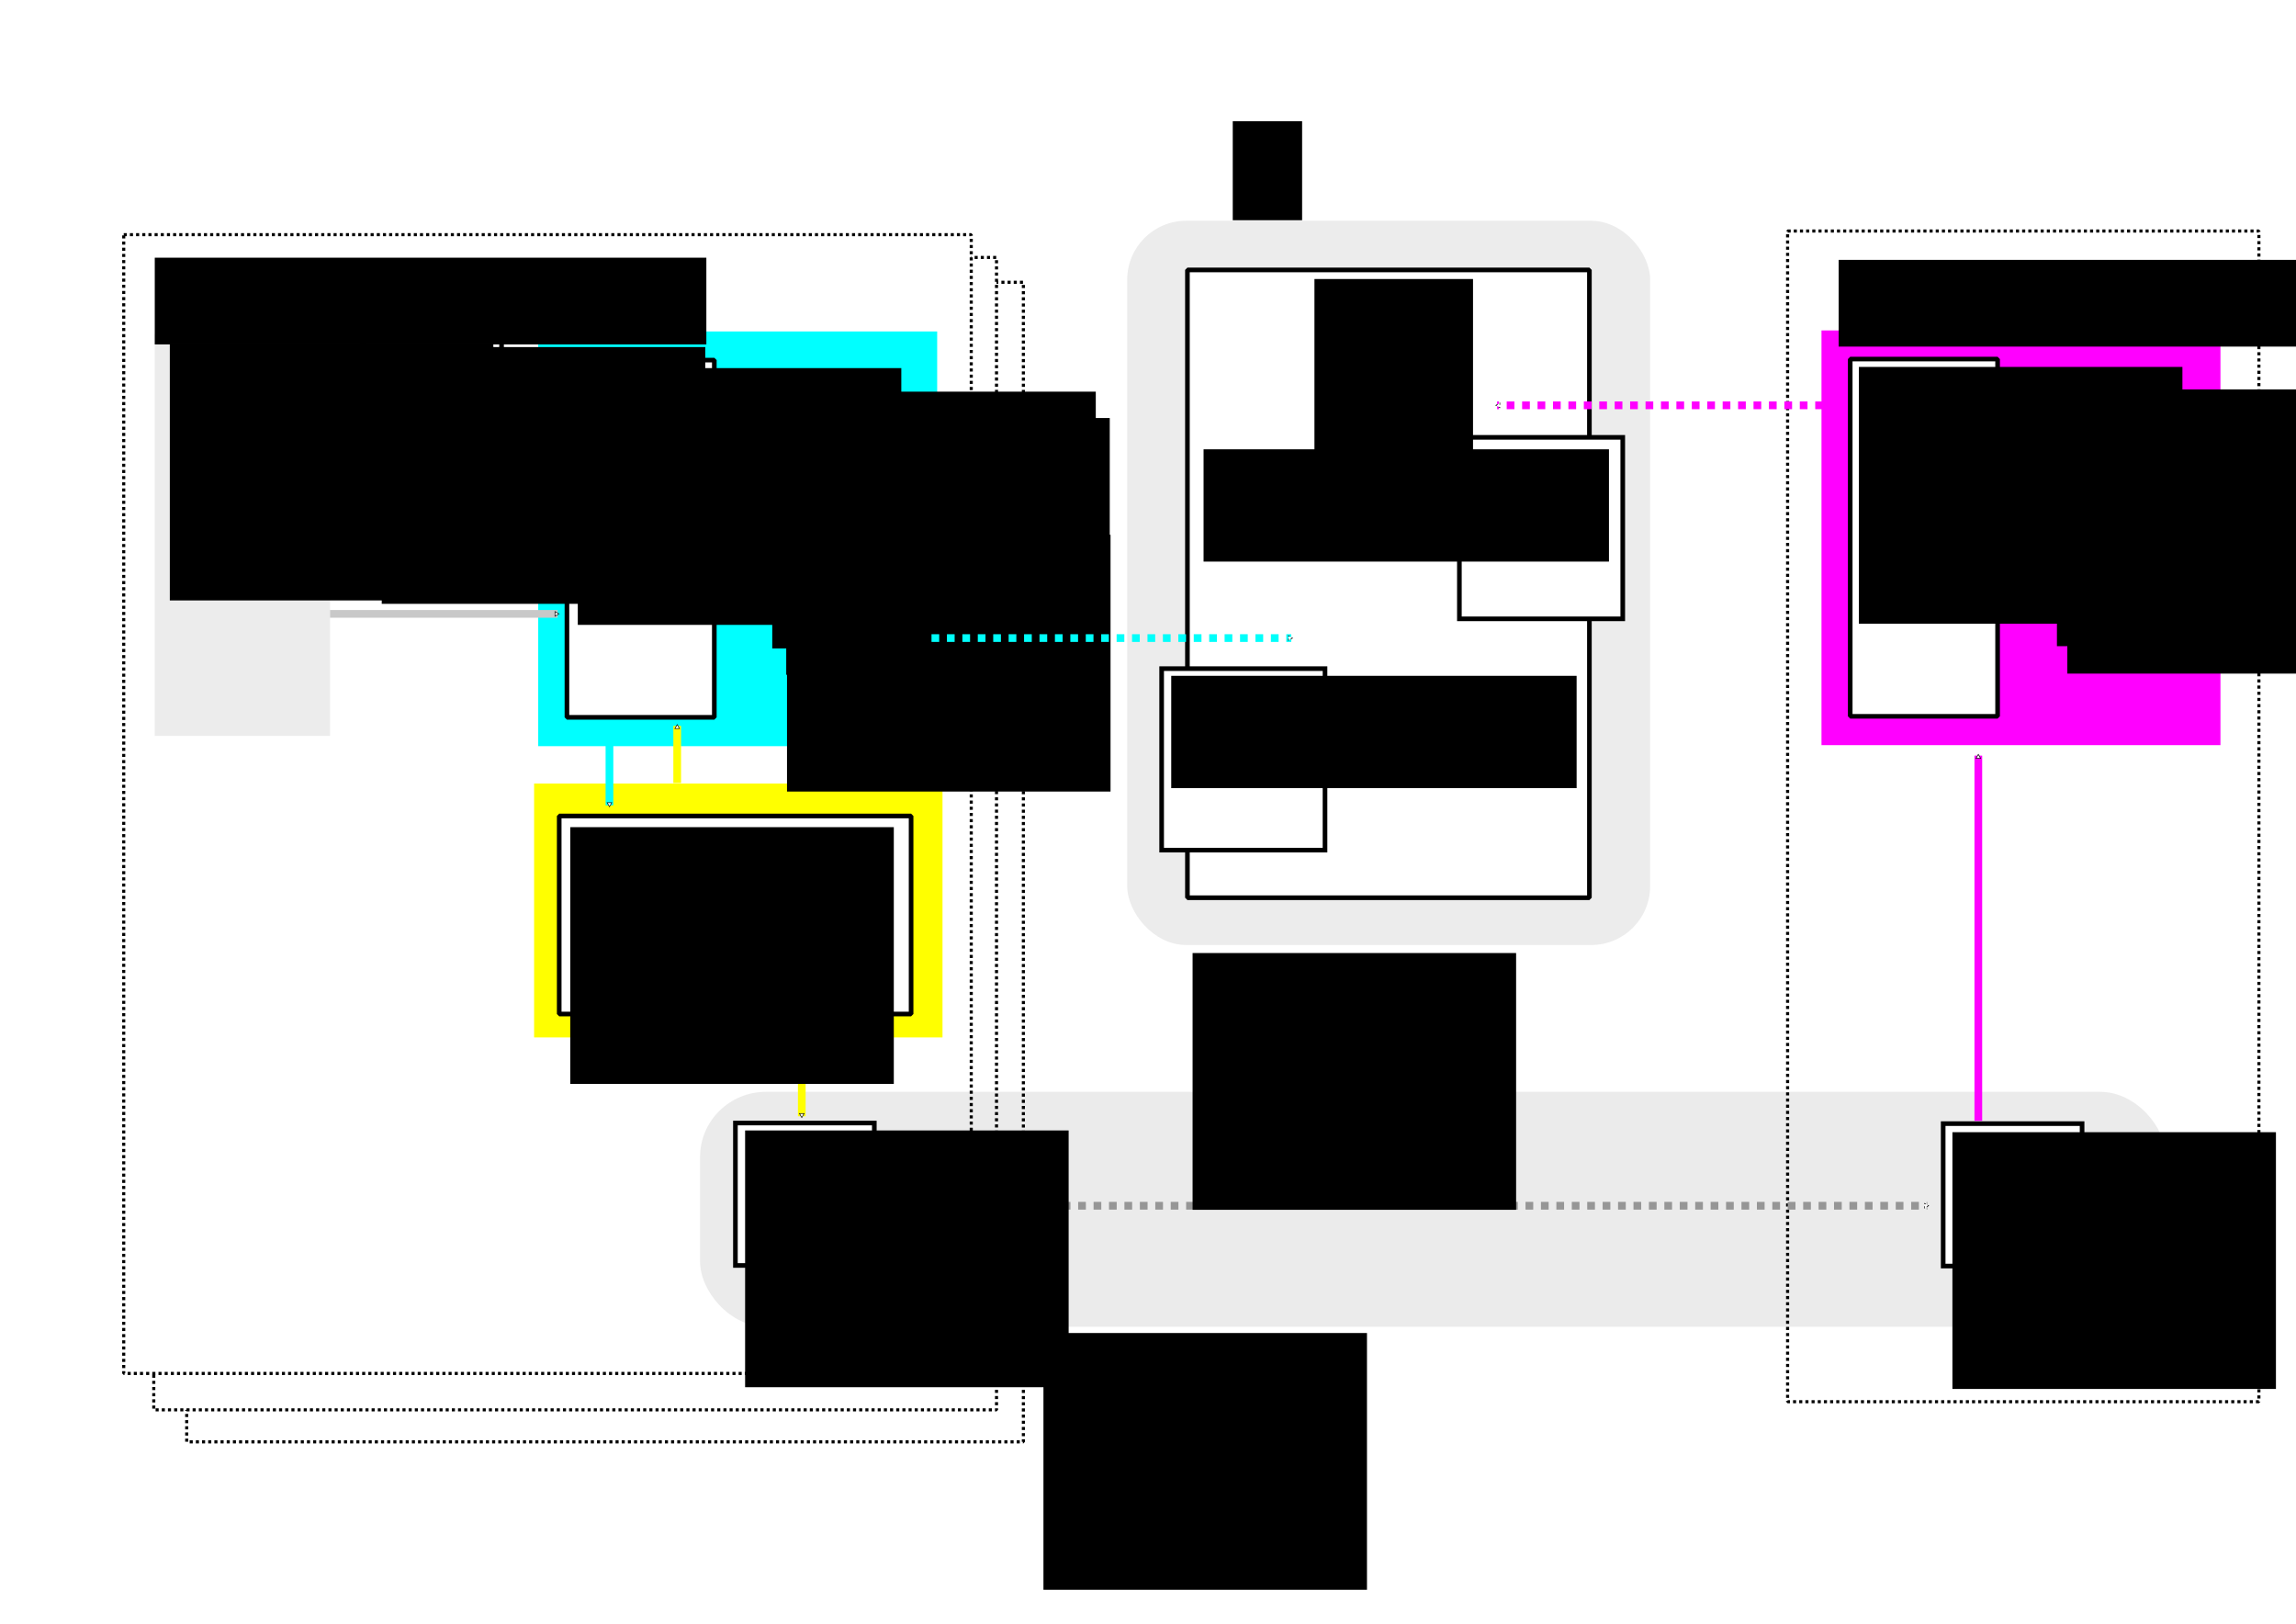 <?xml version="1.0" encoding="UTF-8" standalone="no"?>
<!-- Created with Inkscape (http://www.inkscape.org/) -->

<svg
   xmlns:dc="http://purl.org/dc/elements/1.1/"
   xmlns:cc="http://creativecommons.org/ns#"
   xmlns:rdf="http://www.w3.org/1999/02/22-rdf-syntax-ns#"
   xmlns:svg="http://www.w3.org/2000/svg"
   xmlns="http://www.w3.org/2000/svg"
   xmlns:sodipodi="http://sodipodi.sourceforge.net/DTD/sodipodi-0.dtd"
   xmlns:inkscape="http://www.inkscape.org/namespaces/inkscape"
   width="1488.189"
   height="1052.362"
   id="svg2"
   version="1.1"
   inkscape:version="0.48.4 r9939"
   sodipodi:docname="simBotDiagram.svg">
  <defs
     id="defs4">
    <marker
       inkscape:stockid="EmptyTriangleOutS"
       orient="auto"
       refY="0.0"
       refX="0.0"
       id="EmptyTriangleOutS"
       style="overflow:visible">
      <path
         id="path4800"
         d="M 5.77,0.0 L -2.88,5.0 L -2.88,-5.0 L 5.77,0.0 z "
         style="fill-rule:evenodd;fill:#FFFFFF;stroke:#000000;stroke-width:1.0pt"
         transform="scale(0.2) translate(-3.0,0)" />
    </marker>
    <marker
       inkscape:stockid="EmptyTriangleInS"
       orient="auto"
       refY="0.0"
       refX="0.0"
       id="EmptyTriangleInS"
       style="overflow:visible">
      <path
         id="path4791"
         d="M 5.77,0.0 L -2.88,5.0 L -2.88,-5.0 L 5.77,0.0 z "
         style="fill-rule:evenodd;fill:#FFFFFF;stroke:#000000;stroke-width:1.0pt"
         transform="scale(-0.2) translate(-3.0,0)" />
    </marker>
    <marker
       inkscape:stockid="EmptyTriangleInL"
       orient="auto"
       refY="0.0"
       refX="0.0"
       id="EmptyTriangleInL"
       style="overflow:visible">
      <path
         id="path4785"
         d="M 5.77,0.0 L -2.88,5.0 L -2.88,-5.0 L 5.77,0.0 z "
         style="fill-rule:evenodd;fill:#FFFFFF;stroke:#000000;stroke-width:1.0pt"
         transform="scale(-0.8) translate(-6,0)" />
    </marker>
    <marker
       inkscape:stockid="EmptyTriangleOutL"
       orient="auto"
       refY="0.0"
       refX="0.0"
       id="EmptyTriangleOutL"
       style="overflow:visible">
      <path
         id="path4794"
         d="M 5.77,0.0 L -2.88,5.0 L -2.88,-5.0 L 5.77,0.0 z "
         style="fill-rule:evenodd;fill:#FFFFFF;stroke:#000000;stroke-width:1.0pt"
         transform="scale(0.8) translate(-6,0)" />
    </marker>
    <marker
       inkscape:stockid="EmptyTriangleOutL"
       orient="auto"
       refY="0"
       refX="0"
       id="EmptyTriangleOutL-9"
       style="overflow:visible">
      <path
         inkscape:connector-curvature="0"
         id="path4794-5"
         d="m 5.77,0 -8.65,5 0,-10 8.65,5 z"
         style="fill:#ffffff;fill-rule:evenodd;stroke:#000000;stroke-width:1pt"
         transform="matrix(0.8,0,0,0.8,-4.8,0)" />
    </marker>
    <marker
       inkscape:stockid="EmptyTriangleOutL"
       orient="auto"
       refY="0"
       refX="0"
       id="EmptyTriangleOutL-3"
       style="overflow:visible">
      <path
         inkscape:connector-curvature="0"
         id="path4794-3"
         d="m 5.77,0 -8.65,5 0,-10 8.65,5 z"
         style="fill:#ffffff;fill-rule:evenodd;stroke:#000000;stroke-width:1pt"
         transform="matrix(0.8,0,0,0.8,-4.8,0)" />
    </marker>
    <marker
       inkscape:stockid="EmptyTriangleInL"
       orient="auto"
       refY="0"
       refX="0"
       id="EmptyTriangleInL-1"
       style="overflow:visible">
      <path
         inkscape:connector-curvature="0"
         id="path4785-1"
         d="m 5.77,0 -8.65,5 0,-10 8.65,5 z"
         style="fill:#ffffff;fill-rule:evenodd;stroke:#000000;stroke-width:1pt"
         transform="matrix(-0.8,0,0,-0.8,4.8,0)" />
    </marker>
    <marker
       inkscape:stockid="EmptyTriangleOutL"
       orient="auto"
       refY="0"
       refX="0"
       id="EmptyTriangleOutL-38"
       style="overflow:visible">
      <path
         inkscape:connector-curvature="0"
         id="path4794-7"
         d="m 5.77,0 -8.65,5 0,-10 8.65,5 z"
         style="fill:#ffffff;fill-rule:evenodd;stroke:#000000;stroke-width:1pt"
         transform="matrix(0.8,0,0,0.8,-4.8,0)" />
    </marker>
    <marker
       inkscape:stockid="EmptyTriangleOutL"
       orient="auto"
       refY="0"
       refX="0"
       id="EmptyTriangleOutL-8"
       style="overflow:visible">
      <path
         inkscape:connector-curvature="0"
         id="path4794-6"
         d="m 5.77,0 -8.65,5 0,-10 8.65,5 z"
         style="fill:#ffffff;fill-rule:evenodd;stroke:#000000;stroke-width:1pt"
         transform="matrix(0.8,0,0,0.8,-4.8,0)" />
    </marker>
    <marker
       inkscape:stockid="EmptyTriangleOutL"
       orient="auto"
       refY="0"
       refX="0"
       id="EmptyTriangleOutL-2"
       style="overflow:visible">
      <path
         inkscape:connector-curvature="0"
         id="path4794-0"
         d="m 5.77,0 -8.65,5 0,-10 8.65,5 z"
         style="fill:#ffffff;fill-rule:evenodd;stroke:#000000;stroke-width:1pt"
         transform="matrix(0.8,0,0,0.8,-4.8,0)" />
    </marker>
    <marker
       inkscape:stockid="EmptyTriangleOutL"
       orient="auto"
       refY="0"
       refX="0"
       id="EmptyTriangleOutL-38-7"
       style="overflow:visible">
      <path
         inkscape:connector-curvature="0"
         id="path4794-7-7"
         d="m 5.77,0 -8.65,5 0,-10 8.65,5 z"
         style="fill:#ffffff;fill-rule:evenodd;stroke:#000000;stroke-width:1pt"
         transform="matrix(0.8,0,0,0.8,-4.8,0)" />
    </marker>
    <marker
       inkscape:stockid="EmptyTriangleInL"
       orient="auto"
       refY="0"
       refX="0"
       id="EmptyTriangleInL-3"
       style="overflow:visible">
      <path
         inkscape:connector-curvature="0"
         id="path4785-5"
         d="m 5.77,0 -8.65,5 0,-10 8.65,5 z"
         style="fill:#ffffff;fill-rule:evenodd;stroke:#000000;stroke-width:1pt"
         transform="matrix(-0.8,0,0,-0.8,4.8,0)" />
    </marker>
    <marker
       inkscape:stockid="EmptyTriangleOutL"
       orient="auto"
       refY="0"
       refX="0"
       id="EmptyTriangleOutL-99"
       style="overflow:visible">
      <path
         inkscape:connector-curvature="0"
         id="path4794-8"
         d="m 5.77,0 -8.65,5 0,-10 8.65,5 z"
         style="fill:#ffffff;fill-rule:evenodd;stroke:#000000;stroke-width:1pt"
         transform="matrix(0.8,0,0,0.8,-4.8,0)" />
    </marker>
    <marker
       inkscape:stockid="EmptyTriangleOutL"
       orient="auto"
       refY="0"
       refX="0"
       id="EmptyTriangleOutL-80"
       style="overflow:visible">
      <path
         inkscape:connector-curvature="0"
         id="path4794-1"
         d="m 5.77,0 -8.65,5 0,-10 8.65,5 z"
         style="fill:#ffffff;fill-rule:evenodd;stroke:#000000;stroke-width:1pt"
         transform="matrix(0.8,0,0,0.8,-4.8,0)" />
    </marker>
    <marker
       inkscape:stockid="EmptyTriangleInS"
       orient="auto"
       refY="0"
       refX="0"
       id="EmptyTriangleInS-1"
       style="overflow:visible">
      <path
         inkscape:connector-curvature="0"
         id="path4791-2"
         d="m 5.77,0 -8.65,5 0,-10 8.65,5 z"
         style="fill:#ffffff;fill-rule:evenodd;stroke:#000000;stroke-width:1pt"
         transform="matrix(-0.2,0,0,-0.2,0.6,0)" />
    </marker>
    <marker
       inkscape:stockid="EmptyTriangleOutS"
       orient="auto"
       refY="0"
       refX="0"
       id="EmptyTriangleOutS-0"
       style="overflow:visible">
      <path
         inkscape:connector-curvature="0"
         id="path4800-1"
         d="m 5.77,0 -8.65,5 0,-10 8.65,5 z"
         style="fill:#ffffff;fill-rule:evenodd;stroke:#000000;stroke-width:1pt"
         transform="matrix(0.2,0,0,0.2,-0.6,0)" />
    </marker>
    <marker
       inkscape:stockid="EmptyTriangleOutS"
       orient="auto"
       refY="0"
       refX="0"
       id="EmptyTriangleOutS-4"
       style="overflow:visible">
      <path
         inkscape:connector-curvature="0"
         id="path4800-0"
         d="m 5.77,0 -8.65,5 0,-10 8.65,5 z"
         style="fill:#ffffff;fill-rule:evenodd;stroke:#000000;stroke-width:1pt"
         transform="matrix(0.2,0,0,0.2,-0.6,0)" />
    </marker>
    <marker
       inkscape:stockid="EmptyTriangleOutS"
       orient="auto"
       refY="0"
       refX="0"
       id="EmptyTriangleOutS-1"
       style="overflow:visible">
      <path
         inkscape:connector-curvature="0"
         id="path4800-8"
         d="m 5.77,0 -8.65,5 0,-10 8.65,5 z"
         style="fill:#ffffff;fill-rule:evenodd;stroke:#000000;stroke-width:1pt"
         transform="matrix(0.2,0,0,0.2,-0.6,0)" />
    </marker>
    <marker
       inkscape:stockid="EmptyTriangleOutS"
       orient="auto"
       refY="0"
       refX="0"
       id="EmptyTriangleOutS-41"
       style="overflow:visible">
      <path
         inkscape:connector-curvature="0"
         id="path4800-4"
         d="m 5.77,0 -8.65,5 0,-10 8.65,5 z"
         style="fill:#ffffff;fill-rule:evenodd;stroke:#000000;stroke-width:1pt"
         transform="matrix(0.2,0,0,0.2,-0.6,0)" />
    </marker>
    <marker
       inkscape:stockid="EmptyTriangleInS"
       orient="auto"
       refY="0"
       refX="0"
       id="EmptyTriangleInS-7"
       style="overflow:visible">
      <path
         inkscape:connector-curvature="0"
         id="path4791-7"
         d="m 5.77,0 -8.65,5 0,-10 8.65,5 z"
         style="fill:#ffffff;fill-rule:evenodd;stroke:#000000;stroke-width:1pt"
         transform="matrix(-0.2,0,0,-0.2,0.6,0)" />
    </marker>
    <marker
       inkscape:stockid="EmptyTriangleOutS"
       orient="auto"
       refY="0"
       refX="0"
       id="EmptyTriangleOutS-8"
       style="overflow:visible">
      <path
         inkscape:connector-curvature="0"
         id="path4800-3"
         d="m 5.77,0 -8.65,5 0,-10 8.65,5 z"
         style="fill:#ffffff;fill-rule:evenodd;stroke:#000000;stroke-width:1pt"
         transform="matrix(0.2,0,0,0.2,-0.6,0)" />
    </marker>
  </defs>
  <sodipodi:namedview
     id="base"
     pagecolor="#ffffff"
     bordercolor="#666666"
     borderopacity="1.0"
     inkscape:pageopacity="0.0"
     inkscape:pageshadow="2"
     inkscape:zoom="0.54495768"
     inkscape:cx="748.8343"
     inkscape:cy="529.29637"
     inkscape:document-units="px"
     inkscape:current-layer="layer1"
     showgrid="false"
     showguides="true"
     inkscape:guide-bbox="true"
     inkscape:window-width="1297"
     inkscape:window-height="749"
     inkscape:window-x="61"
     inkscape:window-y="-8"
     inkscape:window-maximized="1">
    <sodipodi:guide
       orientation="0,1"
       position="711.429,1877.143"
       id="guide6956" />
  </sodipodi:namedview>
  <g
     inkscape:label="Layer 1"
     inkscape:groupmode="layer"
     id="layer1"
     transform="translate(0,2.2302535e-5)">
    <flowRoot
       xml:space="preserve"
       id="flowRoot11237"
       style="font-size:40px;font-style:normal;font-weight:normal;line-height:125%;letter-spacing:0px;word-spacing:0px;fill:#000000;fill-opacity:1;stroke:none;font-family:Sans"
       transform="translate(0,-2.2302535e-5)"><flowRegion
         id="flowRegion11239"><rect
           id="rect11241"
           width="44.952"
           height="64.145"
           x="799.031"
           y="78.575" /></flowRegion><flowPara
         id="flowPara11243">twitter</flowPara></flowRoot>    <flowRoot
       xml:space="preserve"
       id="flowRoot11245-8-1-4-4-5-1-2-8-5-0-0"
       style="font-size:40px;font-style:normal;font-weight:normal;line-height:125%;letter-spacing:0px;word-spacing:0px;fill:#000000;fill-opacity:1;stroke:none;font-family:Sans"
       transform="matrix(1.134,0,0,1.134,-741.924,81.284)"><flowRegion
         id="flowRegion11247-8-7-8-5-2-4-2-5-4-2-0"><rect
           id="rect11249-0-4-8-5-7-2-1-7-3-4-6"
           width="291.923"
           height="45.896"
           x="781.353"
           y="72.009" /></flowRegion><flowPara
         style="font-size:10.582px;font-style:normal;font-variant:normal;font-weight:bold;font-stretch:normal;font-family:Cambria;-inkscape-font-specification:Cambria Bold"
         id="flowPara3902-1" /></flowRoot>    <g
       id="g5163"
       transform="matrix(1.08,0,0,1.08,-20.209,-33.285)">
      <rect
         ry="0"
         rx="0"
         y="169.439"
         x="1091.55"
         height="702.483"
         width="282.846"
         id="rect4354-4"
         style="color:#000000;fill:none;stroke:#000000;stroke-width:1.852;stroke-linecap:butt;stroke-linejoin:miter;stroke-miterlimit:1;stroke-opacity:1;stroke-dasharray:1.852, 1.852;stroke-dashoffset:0;marker:none;visibility:visible;display:inline;overflow:visible;enable-background:accumulate" />
      <rect
         ry="0"
         rx="0"
         y="200.198"
         x="130.767"
         height="695.807"
         width="502.129"
         id="rect4354-4-3-8"
         style="color:#000000;fill:#ffffff;fill-opacity:1;stroke:#000000;stroke-width:1.852;stroke-linecap:butt;stroke-linejoin:miter;stroke-miterlimit:1;stroke-opacity:1;stroke-dasharray:1.852, 1.852;stroke-dashoffset:0;marker:none;visibility:visible;display:inline;overflow:visible;enable-background:accumulate" />
      <rect
         ry="0"
         rx="0"
         y="185.291"
         x="110.999"
         height="691.522"
         width="505.781"
         id="rect4354-4-3-3"
         style="color:#000000;fill:#ffffff;fill-opacity:1;stroke:#000000;stroke-width:1.852;stroke-linecap:butt;stroke-linejoin:miter;stroke-miterlimit:1;stroke-opacity:1;stroke-dasharray:1.852, 1.852;stroke-dashoffset:0;marker:none;visibility:visible;display:inline;overflow:visible;enable-background:accumulate" />
      <rect
         ry="0"
         rx="0"
         y="171.621"
         x="92.968"
         height="683.339"
         width="508.638"
         id="rect4354-4-3"
         style="color:#000000;fill:#ffffff;fill-opacity:1;stroke:#000000;stroke-width:1.852;stroke-linecap:butt;stroke-linejoin:miter;stroke-miterlimit:1;stroke-opacity:1;stroke-dasharray:1.852, 1.852;stroke-dashoffset:0;marker:none;visibility:visible;display:inline;overflow:visible;enable-background:accumulate" />
      <rect
         ry="35.355"
         rx="35.355"
         y="163.298"
         x="695.207"
         height="434.572"
         width="313.843"
         id="rect11128-7"
         style="color:#000000;fill:#000000;fill-opacity:0.078;stroke:none;stroke-width:2;marker:none;visibility:visible;display:inline;overflow:visible;enable-background:accumulate" />
      <rect
         ry="39.084"
         rx="39.584"
         y="685.967"
         x="438.856"
         height="140.981"
         width="879.757"
         id="rect11128"
         style="color:#000000;fill:#000000;fill-opacity:0.079;stroke:none;stroke-width:2;marker:none;visibility:visible;display:inline;overflow:visible;enable-background:accumulate" />
      <rect
         y="500.992"
         x="339.253"
         height="152.328"
         width="245.107"
         id="rect4354-3-2"
         style="color:#000000;fill:#ffff00;fill-opacity:1;stroke:none;stroke-width:3;marker:none;visibility:visible;display:inline;overflow:visible;enable-background:accumulate" />
      <rect
         y="229.711"
         x="341.723"
         height="248.85"
         width="239.437"
         id="rect4354-3"
         style="color:#000000;fill:#00ffff;fill-opacity:1;stroke:none;stroke-width:3;marker:none;visibility:visible;display:inline;overflow:visible;enable-background:accumulate" />
      <rect
         y="231.264"
         x="111.57"
         height="241.146"
         width="105.211"
         id="rect3381"
         style="color:#000000;fill:#000000;fill-opacity:0.078;stroke:none;stroke-width:3;marker:none;visibility:visible;display:inline;overflow:visible;enable-background:accumulate" />
      <rect
         y="233.49"
         x="236.361"
         height="85.462"
         width="83.367"
         id="rect3381-1-7"
         style="color:#000000;fill:#ffffff;fill-opacity:1;stroke:#000000;stroke-width:2.778;stroke-opacity:1;marker:none;visibility:visible;display:inline;overflow:visible;enable-background:accumulate" />
      <rect
         y="246.895"
         x="358.96"
         height="214.36"
         width="88.45"
         id="rect3381-4"
         style="color:#000000;fill:#ffffff;fill-opacity:1;stroke:#000000;stroke-width:2.778;stroke-linecap:butt;stroke-linejoin:miter;stroke-miterlimit:1;stroke-opacity:1;stroke-dasharray:none;stroke-dashoffset:0;marker:none;visibility:visible;display:inline;overflow:visible;enable-background:accumulate" />
      <rect
         y="277.171"
         x="483.37"
         height="47.782"
         width="83.367"
         id="rect3381-1-7-1"
         style="color:#000000;fill:#ffffff;fill-opacity:1;stroke:#000000;stroke-width:2.778;stroke-opacity:1;marker:none;visibility:visible;display:inline;overflow:visible;enable-background:accumulate" />
      <rect
         y="346.753"
         x="484.914"
         height="47.071"
         width="83.367"
         id="rect3381-1-7-1-7"
         style="color:#000000;fill:#ffffff;fill-opacity:1;stroke:#000000;stroke-width:2.778;stroke-opacity:1;marker:none;visibility:visible;display:inline;overflow:visible;enable-background:accumulate" />
      <rect
         y="520.444"
         x="354.323"
         height="118.844"
         width="211.186"
         id="rect3381-4-6"
         style="color:#000000;fill:#ffffff;fill-opacity:1;stroke:#000000;stroke-width:2.778;stroke-linecap:butt;stroke-linejoin:miter;stroke-miterlimit:1;stroke-opacity:1;stroke-dasharray:none;stroke-dashoffset:0;marker:none;visibility:visible;display:inline;overflow:visible;enable-background:accumulate" />
      <path
         inkscape:connector-curvature="0"
         id="path4448"
         d="m 483.727,299.88 -34.447,0"
         style="fill:none;stroke:#000000;stroke-width:1.852;stroke-linecap:butt;stroke-linejoin:miter;stroke-miterlimit:4;stroke-opacity:1;stroke-dasharray:none;marker-start:none;marker-end:none" />
      <path
         inkscape:connector-curvature="0"
         id="path4448-4"
         d="m 484.161,362.72 -35.605,0"
         style="fill:none;stroke:#000000;stroke-width:1.852;stroke-linecap:butt;stroke-linejoin:miter;stroke-miterlimit:4;stroke-opacity:1;stroke-dasharray:none;marker-start:none;marker-end:none" />
      <path
         inkscape:connector-curvature="0"
         id="path4448-4-4-4"
         d="m 499.902,649.389 0,51.257"
         style="fill:none;stroke:#ffff00;stroke-width:4.629;stroke-linecap:butt;stroke-linejoin:miter;stroke-miterlimit:4;stroke-opacity:1;stroke-dasharray:none;stroke-dashoffset:0;marker-start:none;marker-mid:none;marker-end:url(#EmptyTriangleOutS)" />
      <rect
         y="724.775"
         x="478.209"
         height="85.462"
         width="83.367"
         id="rect3381-1-7-19"
         style="color:#000000;fill:#ffffff;fill-opacity:1;stroke:#000000;stroke-width:2.778;stroke-opacity:1;marker:none;visibility:visible;display:inline;overflow:visible;enable-background:accumulate" />
      <rect
         y="714.249"
         x="469.917"
         height="85.462"
         width="83.367"
         id="rect3381-1-7-19-0"
         style="color:#000000;fill:#ffffff;fill-opacity:1;stroke:#000000;stroke-width:2.778;stroke-opacity:1;marker:none;visibility:visible;display:inline;overflow:visible;enable-background:accumulate" />
      <rect
         y="704.697"
         x="460.075"
         height="85.462"
         width="83.367"
         id="rect3381-1-7-19-2"
         style="color:#000000;fill:#ffffff;fill-opacity:1;stroke:#000000;stroke-width:2.778;stroke-opacity:1;marker:none;visibility:visible;display:inline;overflow:visible;enable-background:accumulate" />
      <rect
         y="192.787"
         x="731.347"
         height="376.722"
         width="241.249"
         id="rect3381-4-9"
         style="color:#000000;fill:#ffffff;fill-opacity:1;stroke:#000000;stroke-width:2.778;stroke-linecap:butt;stroke-linejoin:miter;stroke-miterlimit:1;stroke-opacity:1;stroke-dasharray:none;stroke-dashoffset:0;marker:none;visibility:visible;display:inline;overflow:visible;enable-background:accumulate" />
      <rect
         y="432.039"
         x="715.874"
         height="108.903"
         width="98.047"
         id="rect3381-1-7-2"
         style="color:#000000;fill:#ffffff;fill-opacity:1;stroke:#000000;stroke-width:2.778;stroke-opacity:1;marker:none;visibility:visible;display:inline;overflow:visible;enable-background:accumulate" />
      <flowRoot
         transform="matrix(0.811,0,0,0.704,565.221,-36.985)"
         style="font-size:40px;font-style:normal;font-weight:normal;line-height:125%;letter-spacing:0px;word-spacing:0px;fill:#000000;fill-opacity:1;stroke:none;font-family:Sans"
         id="flowRoot4205-0-8-6-9"
         xml:space="preserve"><flowRegion
           id="flowRegion4207-9-2-3-1"><rect
             y="672.362"
             x="192.857"
             height="95.714"
             width="300"
             id="rect4209-4-4-78-3" /></flowRegion><flowPara
           id="flowPara4240-5-8-5"
           style="font-size:11.916px;font-style:normal;font-variant:normal;font-weight:bold;font-stretch:normal;font-family:Cambria;-inkscape-font-specification:Cambria Bold">tweet</flowPara><flowPara
           id="flowPara3776"
           style="font-size:11.916px;font-style:normal;font-variant:normal;font-weight:normal;font-stretch:normal;font-family:Cambria;-inkscape-font-specification:Cambria" /><flowPara
           id="flowPara3778"
           style="font-size:11.916px;font-style:normal;font-variant:normal;font-weight:normal;font-stretch:normal;font-family:Cambria;-inkscape-font-specification:Cambria">model image</flowPara><flowPara
           id="flowPara6571"
           style="font-size:11.916px;font-style:normal;font-variant:normal;font-weight:normal;font-stretch:normal;font-family:Cambria;-inkscape-font-specification:Cambria"># userID</flowPara><flowPara
           id="flowPara6573"
           style="font-size:11.916px;font-style:normal;font-variant:normal;font-weight:normal;font-stretch:normal;font-family:Cambria;-inkscape-font-specification:Cambria"># scriptID</flowPara></flowRoot>      <rect
         y="725.13"
         x="1203.05"
         height="85.462"
         width="83.367"
         id="rect3381-1-7-19-7"
         style="color:#000000;fill:#ffffff;fill-opacity:1;stroke:#000000;stroke-width:2.778;stroke-opacity:1;marker:none;visibility:visible;display:inline;overflow:visible;enable-background:accumulate" />
      <rect
         y="714.604"
         x="1194.758"
         height="85.462"
         width="83.367"
         id="rect3381-1-7-19-0-6"
         style="color:#000000;fill:#ffffff;fill-opacity:1;stroke:#000000;stroke-width:2.778;stroke-opacity:1;marker:none;visibility:visible;display:inline;overflow:visible;enable-background:accumulate" />
      <rect
         y="705.053"
         x="1184.916"
         height="85.462"
         width="83.367"
         id="rect3381-1-7-19-2-3"
         style="color:#000000;fill:#ffffff;fill-opacity:1;stroke:#000000;stroke-width:2.778;stroke-opacity:1;marker:none;visibility:visible;display:inline;overflow:visible;enable-background:accumulate" />
      <path
         inkscape:connector-curvature="0"
         id="path4448-4-4-4-9"
         d="m 573.191,754.332 602.197,0"
         style="fill:#c8c8c8;fill-opacity:1;stroke:#969696;stroke-width:4.629;stroke-linecap:butt;stroke-linejoin:miter;stroke-miterlimit:4;stroke-opacity:1;stroke-dasharray:4.629, 4.629;stroke-dashoffset:0;marker-start:url(#EmptyTriangleInS);marker-end:url(#EmptyTriangleOutS)" />
      <rect
         y="229.098"
         x="1111.889"
         height="248.85"
         width="239.437"
         id="rect4354-3-7"
         style="color:#000000;fill:#ff00ff;fill-opacity:1;stroke:none;stroke-width:3;marker:none;visibility:visible;display:inline;overflow:visible;enable-background:accumulate" />
      <rect
         y="246.282"
         x="1129.126"
         height="214.36"
         width="88.45"
         id="rect3381-4-3"
         style="color:#000000;fill:#ffffff;fill-opacity:1;stroke:#000000;stroke-width:2.778;stroke-linecap:butt;stroke-linejoin:miter;stroke-miterlimit:1;stroke-opacity:1;stroke-dasharray:none;stroke-dashoffset:0;marker:none;visibility:visible;display:inline;overflow:visible;enable-background:accumulate" />
      <rect
         y="276.558"
         x="1253.535"
         height="47.782"
         width="83.367"
         id="rect3381-1-7-1-6"
         style="color:#000000;fill:#ffffff;fill-opacity:1;stroke:#000000;stroke-width:2.778;stroke-opacity:1;marker:none;visibility:visible;display:inline;overflow:visible;enable-background:accumulate" />
      <path
         inkscape:connector-curvature="0"
         id="path4448-1"
         d="m 1253.893,299.267 -34.447,0"
         style="fill:none;stroke:#000000;stroke-width:0.926px;stroke-linecap:butt;stroke-linejoin:miter;stroke-opacity:1;marker-start:none;marker-end:none" />
      <path
         inkscape:connector-curvature="0"
         id="path4448-4-4-4-2"
         d="m 1122.013,274.039 -204.803,0"
         style="fill:none;stroke:#ff00ff;stroke-width:4.629;stroke-linecap:butt;stroke-linejoin:miter;stroke-miterlimit:4;stroke-opacity:1;stroke-dasharray:4.629, 4.629;stroke-dashoffset:0;marker-start:none;marker-end:url(#EmptyTriangleOutS-8)" />
      <rect
         y="293.25"
         x="894.567"
         height="108.903"
         width="98.047"
         id="rect3381-1-7-2-5"
         style="color:#000000;fill:#ffffff;fill-opacity:1;stroke:#000000;stroke-width:2.778;stroke-opacity:1;marker:none;visibility:visible;display:inline;overflow:visible;enable-background:accumulate" />
      <flowRoot
         transform="matrix(0.811,0,0,0.704,584.629,-172.917)"
         style="font-size:40px;font-style:normal;font-weight:normal;line-height:125%;letter-spacing:0px;word-spacing:0px;fill:#000000;fill-opacity:1;stroke:none;font-family:Sans"
         id="flowRoot4205-0-8-6-9-0"
         xml:space="preserve"><flowRegion
           id="flowRegion4207-9-2-3-1-9"><rect
             y="672.362"
             x="192.857"
             height="95.714"
             width="300"
             id="rect4209-4-4-78-3-4" /></flowRegion><flowPara
           id="flowPara4240-5-8-5-7"
           style="font-size:11.916px;font-style:normal;font-variant:normal;font-weight:bold;font-stretch:normal;text-align:end;text-anchor:end;font-family:Cambria;-inkscape-font-specification:Cambria Bold">tweet</flowPara><flowPara
           id="flowPara3772"
           style="font-size:11.916px;font-style:normal;font-variant:normal;font-weight:normal;font-stretch:normal;text-align:end;text-anchor:end;font-family:Cambria;-inkscape-font-specification:Cambria" /><flowPara
           id="flowPara3774"
           style="font-size:11.916px;font-style:normal;font-variant:normal;font-weight:normal;font-stretch:normal;text-align:end;text-anchor:end;font-family:Cambria;-inkscape-font-specification:Cambria">analysis image</flowPara><flowPara
           id="flowPara6571-8"
           style="font-size:11.916px;font-style:normal;font-variant:normal;font-weight:normal;font-stretch:normal;text-align:end;text-anchor:end;font-family:Cambria;-inkscape-font-specification:Cambria"># userID</flowPara><flowPara
           id="flowPara6573-3"
           style="font-size:11.916px;font-style:normal;font-variant:normal;font-weight:normal;font-stretch:normal;text-align:end;text-anchor:end;font-family:Cambria;-inkscape-font-specification:Cambria"># scriptID</flowPara></flowRoot>      <path
         inkscape:connector-curvature="0"
         id="path4448-4-4-4-6"
         d="m 384.481,467.75 0,46.354"
         style="fill:none;stroke:#00ffff;stroke-width:4.629;stroke-linecap:butt;stroke-linejoin:miter;stroke-miterlimit:4;stroke-opacity:1;stroke-dasharray:none;stroke-dashoffset:0;marker-start:none;marker-mid:none;marker-end:url(#EmptyTriangleOutS)" />
      <path
         inkscape:connector-curvature="0"
         id="path4448-4-4-4-98"
         d="m 425.134,500.665 0,-34.268"
         style="fill:none;stroke:#ffff00;stroke-width:4.629;stroke-linecap:butt;stroke-linejoin:miter;stroke-miterlimit:4;stroke-opacity:1;stroke-dasharray:none;stroke-dashoffset:0;marker-start:none;marker-mid:none;marker-end:url(#EmptyTriangleOutS)" />
      <path
         inkscape:connector-curvature="0"
         id="path4448-4-4-4-98-3"
         d="m 1206.005,703.444 0,-219.204"
         style="fill:none;stroke:#ff00ff;stroke-width:4.629;stroke-linecap:butt;stroke-linejoin:miter;stroke-miterlimit:4;stroke-opacity:1;stroke-dasharray:none;stroke-dashoffset:0;marker-start:none;marker-mid:none;marker-end:url(#EmptyTriangleOutS)" />
      <path
         inkscape:connector-curvature="0"
         id="path4448-9"
         d="m 236.169,248.094 -20.347,0"
         style="fill:none;stroke:#000000;stroke-width:1.852;stroke-linecap:butt;stroke-linejoin:miter;stroke-miterlimit:4;stroke-opacity:1;stroke-dasharray:none;marker-start:none;marker-end:none" />
      <flowRoot
         transform="matrix(1.134,0,0,1.134,-151.608,521.037)"
         style="font-size:40px;font-style:normal;font-weight:normal;line-height:125%;letter-spacing:0px;word-spacing:0px;fill:#000000;fill-opacity:1;stroke:none;font-family:Sans"
         id="flowRoot11245-8"
         xml:space="preserve"><flowRegion
           id="flowRegion11247-8"><rect
             y="72.009"
             x="781.353"
             height="135.866"
             width="171.221"
             id="rect11249-0" /></flowRegion><flowPara
           style="font-size:8px;font-style:normal;font-variant:normal;font-weight:normal;font-stretch:normal;font-family:Cambria;-inkscape-font-specification:Cambria"
           id="flowPara11251-8">twitter servers......</flowPara><flowPara
           id="flowPara11280"
           style="font-size:8px;font-style:normal;font-variant:normal;font-weight:normal;font-stretch:normal;font-family:Cambria;-inkscape-font-specification:Cambria">somewhere in the USA</flowPara></flowRoot>      <path
         inkscape:connector-curvature="0"
         id="path4448-4-4-4-9-8"
         d="m 216.778,399.179 136.63,0"
         style="fill:none;stroke:#c8c8c8;stroke-width:4.629;stroke-linecap:butt;stroke-linejoin:miter;stroke-miterlimit:4;stroke-opacity:1;stroke-dasharray:none;stroke-dashoffset:0;marker-start:none;marker-end:url(#EmptyTriangleOutS)" />
      <flowRoot
         transform="matrix(1.134,0,0,1.134,-765.427,155.381)"
         style="font-size:40px;font-style:normal;font-weight:normal;line-height:125%;letter-spacing:0px;word-spacing:0px;fill:#000000;fill-opacity:1;stroke:none;font-family:Sans"
         id="flowRoot11245-8-1"
         xml:space="preserve"><flowRegion
           id="flowRegion11247-8-7"><rect
             y="72.009"
             x="781.353"
             height="135.866"
             width="171.221"
             id="rect11249-0-4" /></flowRegion><flowPara
           id="flowPara11280-9"
           style="font-size:8px;font-style:normal;font-variant:normal;font-weight:bold;font-stretch:normal;font-family:Cambria;-inkscape-font-specification:Cambria Bold">sketchup</flowPara><flowPara
           id="flowPara3469"
           style="font-size:8px;font-style:normal;font-variant:normal;font-weight:normal;font-stretch:normal;font-family:Cambria;-inkscape-font-specification:Cambria" /><flowPara
           id="flowPara3471"
           style="font-size:8px;font-style:normal;font-variant:normal;font-weight:normal;font-stretch:normal;font-family:Cambria;-inkscape-font-specification:Cambria">- geometry</flowPara><flowPara
           id="flowPara3473"
           style="font-size:8px;font-style:normal;font-variant:normal;font-weight:normal;font-stretch:normal;font-family:Cambria;-inkscape-font-specification:Cambria">- material assignment</flowPara><flowPara
           id="flowPara3477"
           style="font-size:8px;font-style:normal;font-variant:normal;font-weight:normal;font-stretch:normal;font-family:Cambria;-inkscape-font-specification:Cambria">- zoning</flowPara><flowPara
           id="flowPara3475"
           style="font-size:8px;font-style:normal;font-variant:normal;font-weight:normal;font-stretch:normal;font-family:Cambria;-inkscape-font-specification:Cambria" /></flowRoot>      <flowRoot
         transform="matrix(1.134,0,0,1.134,-638.239,157.419)"
         style="font-size:40px;font-style:normal;font-weight:normal;line-height:125%;letter-spacing:0px;word-spacing:0px;fill:#000000;fill-opacity:1;stroke:none;font-family:Sans"
         id="flowRoot11245-8-1-4"
         xml:space="preserve"><flowRegion
           id="flowRegion11247-8-7-8"><rect
             y="72.009"
             x="781.353"
             height="135.866"
             width="171.221"
             id="rect11249-0-4-8" /></flowRegion><flowPara
           id="flowPara3459"
           style="font-size:8px;font-style:normal;font-variant:normal;font-weight:bold;font-stretch:normal;font-family:Cambria;-inkscape-font-specification:Cambria Bold">plugin</flowPara><flowPara
           id="flowPara3463"
           style="font-size:8px;font-style:normal;font-variant:normal;font-weight:normal;font-stretch:normal;font-family:Cambria;-inkscape-font-specification:Cambria" /><flowPara
           id="flowPara3467"
           style="font-size:8px;font-style:normal;font-variant:normal;font-weight:normal;font-stretch:normal;font-family:Cambria;-inkscape-font-specification:Cambria">.obj exporter</flowPara></flowRoot>      <flowRoot
         transform="matrix(1.134,0,0,1.134,-520.579,170.048)"
         style="font-size:40px;font-style:normal;font-weight:normal;line-height:125%;letter-spacing:0px;word-spacing:0px;fill:#000000;fill-opacity:1;stroke:none;font-family:Sans"
         id="flowRoot11245-8-1-4-4"
         xml:space="preserve"><flowRegion
           id="flowRegion11247-8-7-8-5"><rect
             y="72.009"
             x="781.353"
             height="135.866"
             width="171.221"
             id="rect11249-0-4-8-5" /></flowRegion><flowPara
           id="flowPara3467-1"
           style="font-size:8px;font-style:normal;font-variant:normal;font-weight:bold;font-stretch:normal;font-family:Cambria;-inkscape-font-specification:Cambria Bold">processing</flowPara></flowRoot>      <flowRoot
         transform="matrix(1.134,0,0,1.134,-395.483,199.997)"
         style="font-size:40px;font-style:normal;font-weight:normal;line-height:125%;letter-spacing:0px;word-spacing:0px;fill:#000000;fill-opacity:1;stroke:none;font-family:Sans"
         id="flowRoot11245-8-1-4-4-5"
         xml:space="preserve"><flowRegion
           id="flowRegion11247-8-7-8-5-2"><rect
             y="72.009"
             x="781.353"
             height="135.866"
             width="171.221"
             id="rect11249-0-4-8-5-7" /></flowRegion><flowPara
           id="flowPara3467-1-6"
           style="font-size:7.937px;font-style:normal;font-variant:normal;font-weight:bold;font-stretch:normal;font-family:Cambria;-inkscape-font-specification:Cambria Bold">twitter4j</flowPara></flowRoot>      <flowRoot
         transform="matrix(1.134,0,0,1.134,-395.017,270.064)"
         style="font-size:40px;font-style:normal;font-weight:normal;line-height:125%;letter-spacing:0px;word-spacing:0px;fill:#000000;fill-opacity:1;stroke:none;font-family:Sans"
         id="flowRoot11245-8-1-4-4-5-1"
         xml:space="preserve"><flowRegion
           id="flowRegion11247-8-7-8-5-2-4"><rect
             y="72.009"
             x="781.353"
             height="135.866"
             width="171.221"
             id="rect11249-0-4-8-5-7-2" /></flowRegion><flowPara
           id="flowPara3467-1-6-3"
           style="font-size:7.937px;font-style:normal;font-variant:normal;font-weight:bold;font-stretch:normal;font-family:Cambria;-inkscape-font-specification:Cambria Bold">ANAR+</flowPara></flowRoot>      <flowRoot
         transform="matrix(1.134,0,0,1.134,-525.087,445.504)"
         style="font-size:40px;font-style:normal;font-weight:normal;line-height:125%;letter-spacing:0px;word-spacing:0px;fill:#000000;fill-opacity:1;stroke:none;font-family:Sans"
         id="flowRoot11245-8-1-4-4-5-1-2"
         xml:space="preserve"><flowRegion
           id="flowRegion11247-8-7-8-5-2-4-2"><rect
             y="72.009"
             x="781.353"
             height="135.866"
             width="171.221"
             id="rect11249-0-4-8-5-7-2-1" /></flowRegion><flowPara
           id="flowPara3467-1-6-3-6"
           style="font-size:8px;font-style:normal;font-variant:normal;font-weight:bold;font-stretch:normal;font-family:Cambria;-inkscape-font-specification:Cambria Bold">energyplus</flowPara></flowRoot>      <flowRoot
         transform="matrix(1.134,0,0,1.134,304.407,628.537)"
         style="font-size:40px;font-style:normal;font-weight:normal;line-height:125%;letter-spacing:0px;word-spacing:0px;fill:#000000;fill-opacity:1;stroke:none;font-family:Sans"
         id="flowRoot11245-8-1-4-4-5-1-2-8"
         xml:space="preserve"><flowRegion
           id="flowRegion11247-8-7-8-5-2-4-2-5"><rect
             y="72.009"
             x="781.353"
             height="135.866"
             width="171.221"
             id="rect11249-0-4-8-5-7-2-1-7" /></flowRegion><flowPara
           id="flowPara3467-1-6-3-6-6"
           style="font-size:8px;font-style:normal;font-variant:normal;font-weight:bold;font-stretch:normal;font-family:Cambria;-inkscape-font-specification:Cambria Bold">simulation data</flowPara><flowPara
           id="flowPara3646"
           style="font-size:8px;font-style:normal;font-variant:normal;font-weight:normal;font-stretch:normal;font-family:Cambria;-inkscape-font-specification:Cambria" /><flowPara
           id="flowPara3648"
           style="font-size:8px;font-style:normal;font-variant:normal;font-weight:normal;font-stretch:normal;font-family:Cambria;-inkscape-font-specification:Cambria">.csv</flowPara></flowRoot>      <flowRoot
         transform="matrix(1.134,0,0,1.134,-420.161,627.497)"
         style="font-size:40px;font-style:normal;font-weight:normal;line-height:125%;letter-spacing:0px;word-spacing:0px;fill:#000000;fill-opacity:1;stroke:none;font-family:Sans"
         id="flowRoot11245-8-1-4-4-5-1-2-8-1"
         xml:space="preserve"><flowRegion
           id="flowRegion11247-8-7-8-5-2-4-2-5-8"><rect
             y="72.009"
             x="781.353"
             height="135.866"
             width="171.221"
             id="rect11249-0-4-8-5-7-2-1-7-9" /></flowRegion><flowPara
           id="flowPara3467-1-6-3-6-6-2"
           style="font-size:8px;font-style:normal;font-variant:normal;font-weight:bold;font-stretch:normal;font-family:Cambria;-inkscape-font-specification:Cambria Bold">simulation data</flowPara><flowPara
           id="flowPara3646-7"
           style="font-size:8px;font-style:normal;font-variant:normal;font-weight:normal;font-stretch:normal;font-family:Cambria;-inkscape-font-specification:Cambria" /><flowPara
           id="flowPara3648-9"
           style="font-size:8px;font-style:normal;font-variant:normal;font-weight:normal;font-stretch:normal;font-family:Cambria;-inkscape-font-specification:Cambria">.csv</flowPara></flowRoot>      <flowRoot
         transform="matrix(1.134,0,0,1.134,-241.112,749.047)"
         style="font-size:40px;font-style:normal;font-weight:normal;line-height:125%;letter-spacing:0px;word-spacing:0px;fill:#000000;fill-opacity:1;stroke:none;font-family:Sans"
         id="flowRoot11245-8-1-4-4-5-1-2-8-5"
         xml:space="preserve"><flowRegion
           id="flowRegion11247-8-7-8-5-2-4-2-5-4"><rect
             y="72.009"
             x="781.353"
             height="135.866"
             width="171.221"
             id="rect11249-0-4-8-5-7-2-1-7-3" /></flowRegion><flowPara
           id="flowPara3648-3"
           style="font-size:8px;font-style:normal;font-variant:normal;font-weight:normal;font-stretch:normal;font-family:Cambria;-inkscape-font-specification:Cambria">dropbox file sharing.......somewhere in the USA</flowPara></flowRoot>      <flowRoot
         transform="matrix(1.134,0,0,1.134,-78.473,116.585)"
         style="font-size:40px;font-style:normal;font-weight:normal;line-height:125%;letter-spacing:0px;word-spacing:0px;fill:#000000;fill-opacity:1;stroke:none;font-family:Sans"
         id="flowRoot11245-8-1-4-4-5-1-2-8-5-3"
         xml:space="preserve"><flowRegion
           id="flowRegion11247-8-7-8-5-2-4-2-5-4-4"><rect
             y="72.009"
             x="781.353"
             height="139.429"
             width="83.924"
             id="rect11249-0-4-8-5-7-2-1-7-3-1" /></flowRegion><flowPara
           id="flowPara3648-3-1"
           style="font-size:7.937px;font-style:normal;font-variant:normal;font-weight:normal;font-stretch:normal;font-family:Cambria;-inkscape-font-specification:Cambria">@simulationBot</flowPara><flowPara
           id="flowPara3764"
           style="font-size:7.937px;font-style:normal;font-variant:normal;font-weight:normal;font-stretch:normal;font-family:Cambria;-inkscape-font-specification:Cambria" /><flowPara
           id="flowPara3768"
           style="font-size:7.937px;font-style:normal;font-variant:normal;font-weight:normal;font-stretch:normal;font-family:Cambria;-inkscape-font-specification:Cambria">live twitter feed, structured using hashtags</flowPara></flowRoot>      <flowRoot
         transform="matrix(1.134,0,0,1.134,248.276,169.337)"
         style="font-size:40px;font-style:normal;font-weight:normal;line-height:125%;letter-spacing:0px;word-spacing:0px;fill:#000000;fill-opacity:1;stroke:none;font-family:Sans"
         id="flowRoot11245-8-1-4-4-3"
         xml:space="preserve"><flowRegion
           id="flowRegion11247-8-7-8-5-8"><rect
             y="72.009"
             x="781.353"
             height="135.866"
             width="171.221"
             id="rect11249-0-4-8-5-74" /></flowRegion><flowPara
           id="flowPara3467-1-2"
           style="font-size:8px;font-style:normal;font-variant:normal;font-weight:bold;font-stretch:normal;font-family:Cambria;-inkscape-font-specification:Cambria Bold">processing</flowPara></flowRoot>      <flowRoot
         transform="matrix(1.134,0,0,1.134,373.372,199.286)"
         style="font-size:40px;font-style:normal;font-weight:normal;line-height:125%;letter-spacing:0px;word-spacing:0px;fill:#000000;fill-opacity:1;stroke:none;font-family:Sans"
         id="flowRoot11245-8-1-4-4-5-7"
         xml:space="preserve"><flowRegion
           id="flowRegion11247-8-7-8-5-2-7"><rect
             y="72.009"
             x="781.353"
             height="135.866"
             width="171.221"
             id="rect11249-0-4-8-5-7-9" /></flowRegion><flowPara
           id="flowPara3467-1-6-31"
           style="font-size:7.937px;font-style:normal;font-variant:normal;font-weight:bold;font-stretch:normal;font-family:Cambria;-inkscape-font-specification:Cambria Bold">twitter4j</flowPara></flowRoot>      <flowRoot
         transform="matrix(1.134,0,0,1.134,367.131,182.829)"
         style="font-size:40px;font-style:normal;font-weight:normal;line-height:125%;letter-spacing:0px;word-spacing:0px;fill:#000000;fill-opacity:1;stroke:none;font-family:Sans"
         id="flowRoot11245-8-1-4-4-5-7-9"
         xml:space="preserve"><flowRegion
           id="flowRegion11247-8-7-8-5-2-7-8"><rect
             y="72.009"
             x="781.353"
             height="135.866"
             width="171.221"
             id="rect11249-0-4-8-5-7-9-6" /></flowRegion><flowPara
           id="flowPara3467-1-6-31-5"
           style="font-size:7.937px;font-style:italic;font-variant:normal;font-weight:normal;font-stretch:normal;font-family:Cambria;-inkscape-font-specification:Cambria Italic">libraries</flowPara></flowRoot>      <flowRoot
         transform="matrix(1.134,0,0,1.134,-403.869,184.177)"
         style="font-size:40px;font-style:normal;font-weight:normal;line-height:125%;letter-spacing:0px;word-spacing:0px;fill:#000000;fill-opacity:1;stroke:none;font-family:Sans"
         id="flowRoot11245-8-1-4-4-5-7-9-0"
         xml:space="preserve"><flowRegion
           id="flowRegion11247-8-7-8-5-2-7-8-2"><rect
             y="72.009"
             x="781.353"
             height="135.866"
             width="171.221"
             id="rect11249-0-4-8-5-7-9-6-8" /></flowRegion><flowPara
           id="flowPara3467-1-6-31-5-6"
           style="font-size:7.937px;font-style:italic;font-variant:normal;font-weight:normal;font-stretch:normal;font-family:Cambria;-inkscape-font-specification:Cambria Italic">libraries</flowPara></flowRoot>      <flowRoot
         transform="matrix(1.134,0,0,1.134,-774.46,103.794)"
         style="font-size:40px;font-style:normal;font-weight:normal;line-height:125%;letter-spacing:0px;word-spacing:0px;fill:#000000;fill-opacity:1;stroke:none;font-family:Sans"
         id="flowRoot11245-8-1-4-4-5-1-2-8-5-0"
         xml:space="preserve"><flowRegion
           id="flowRegion11247-8-7-8-5-2-4-2-5-4-2"><rect
             y="72.009"
             x="781.353"
             height="45.896"
             width="291.923"
             id="rect11249-0-4-8-5-7-2-1-7-3-4" /></flowRegion><flowPara
           id="flowPara3902"
           style="font-size:10.582px;font-style:normal;font-variant:normal;font-weight:bold;font-stretch:normal;font-family:Cambria;-inkscape-font-specification:Cambria Bold">designers</flowPara><flowPara
           id="flowPara3960"
           style="font-size:8px;font-style:normal;font-variant:normal;font-weight:normal;font-stretch:normal;font-family:Cambria;-inkscape-font-specification:Cambria">local computer.......floor 18 of the Arts Tower, Sheffield, UK</flowPara></flowRoot>      <flowRoot
         transform="matrix(1.134,0,0,1.134,236.132,105.093)"
         style="font-size:40px;font-style:normal;font-weight:normal;line-height:125%;letter-spacing:0px;word-spacing:0px;fill:#000000;fill-opacity:1;stroke:none;font-family:Sans"
         id="flowRoot11245-8-1-4-4-5-1-2-8-5-0-6"
         xml:space="preserve"><flowRegion
           id="flowRegion11247-8-7-8-5-2-4-2-5-4-2-5"><rect
             y="72.009"
             x="781.353"
             height="45.896"
             width="291.923"
             id="rect11249-0-4-8-5-7-2-1-7-3-4-0" /></flowRegion><flowPara
           id="flowPara3902-9"
           style="font-size:10.582px;font-style:normal;font-variant:normal;font-weight:bold;font-stretch:normal;font-family:Cambria;-inkscape-font-specification:Cambria Bold">simBot BETA</flowPara><flowPara
           id="flowPara3962"
           style="font-size:8px;font-style:normal;font-variant:normal;font-weight:normal;font-stretch:normal;font-family:Cambria;-inkscape-font-specification:Cambria">local computer.......floor 18 of the Arts Tower, Sheffield, UK</flowPara></flowRoot>      <path
         inkscape:connector-curvature="0"
         id="path4448-4-4-4-5"
         d="m 577.76,413.696 215.881,0"
         style="fill:none;stroke:#00fffb;stroke-width:4.629;stroke-linecap:butt;stroke-linejoin:miter;stroke-miterlimit:4;stroke-opacity:1;stroke-dasharray:4.629, 4.629;stroke-dashoffset:0;marker-start:none;marker-end:url(#EmptyTriangleOutS-8)" />
    </g>
  </g>
</svg>

